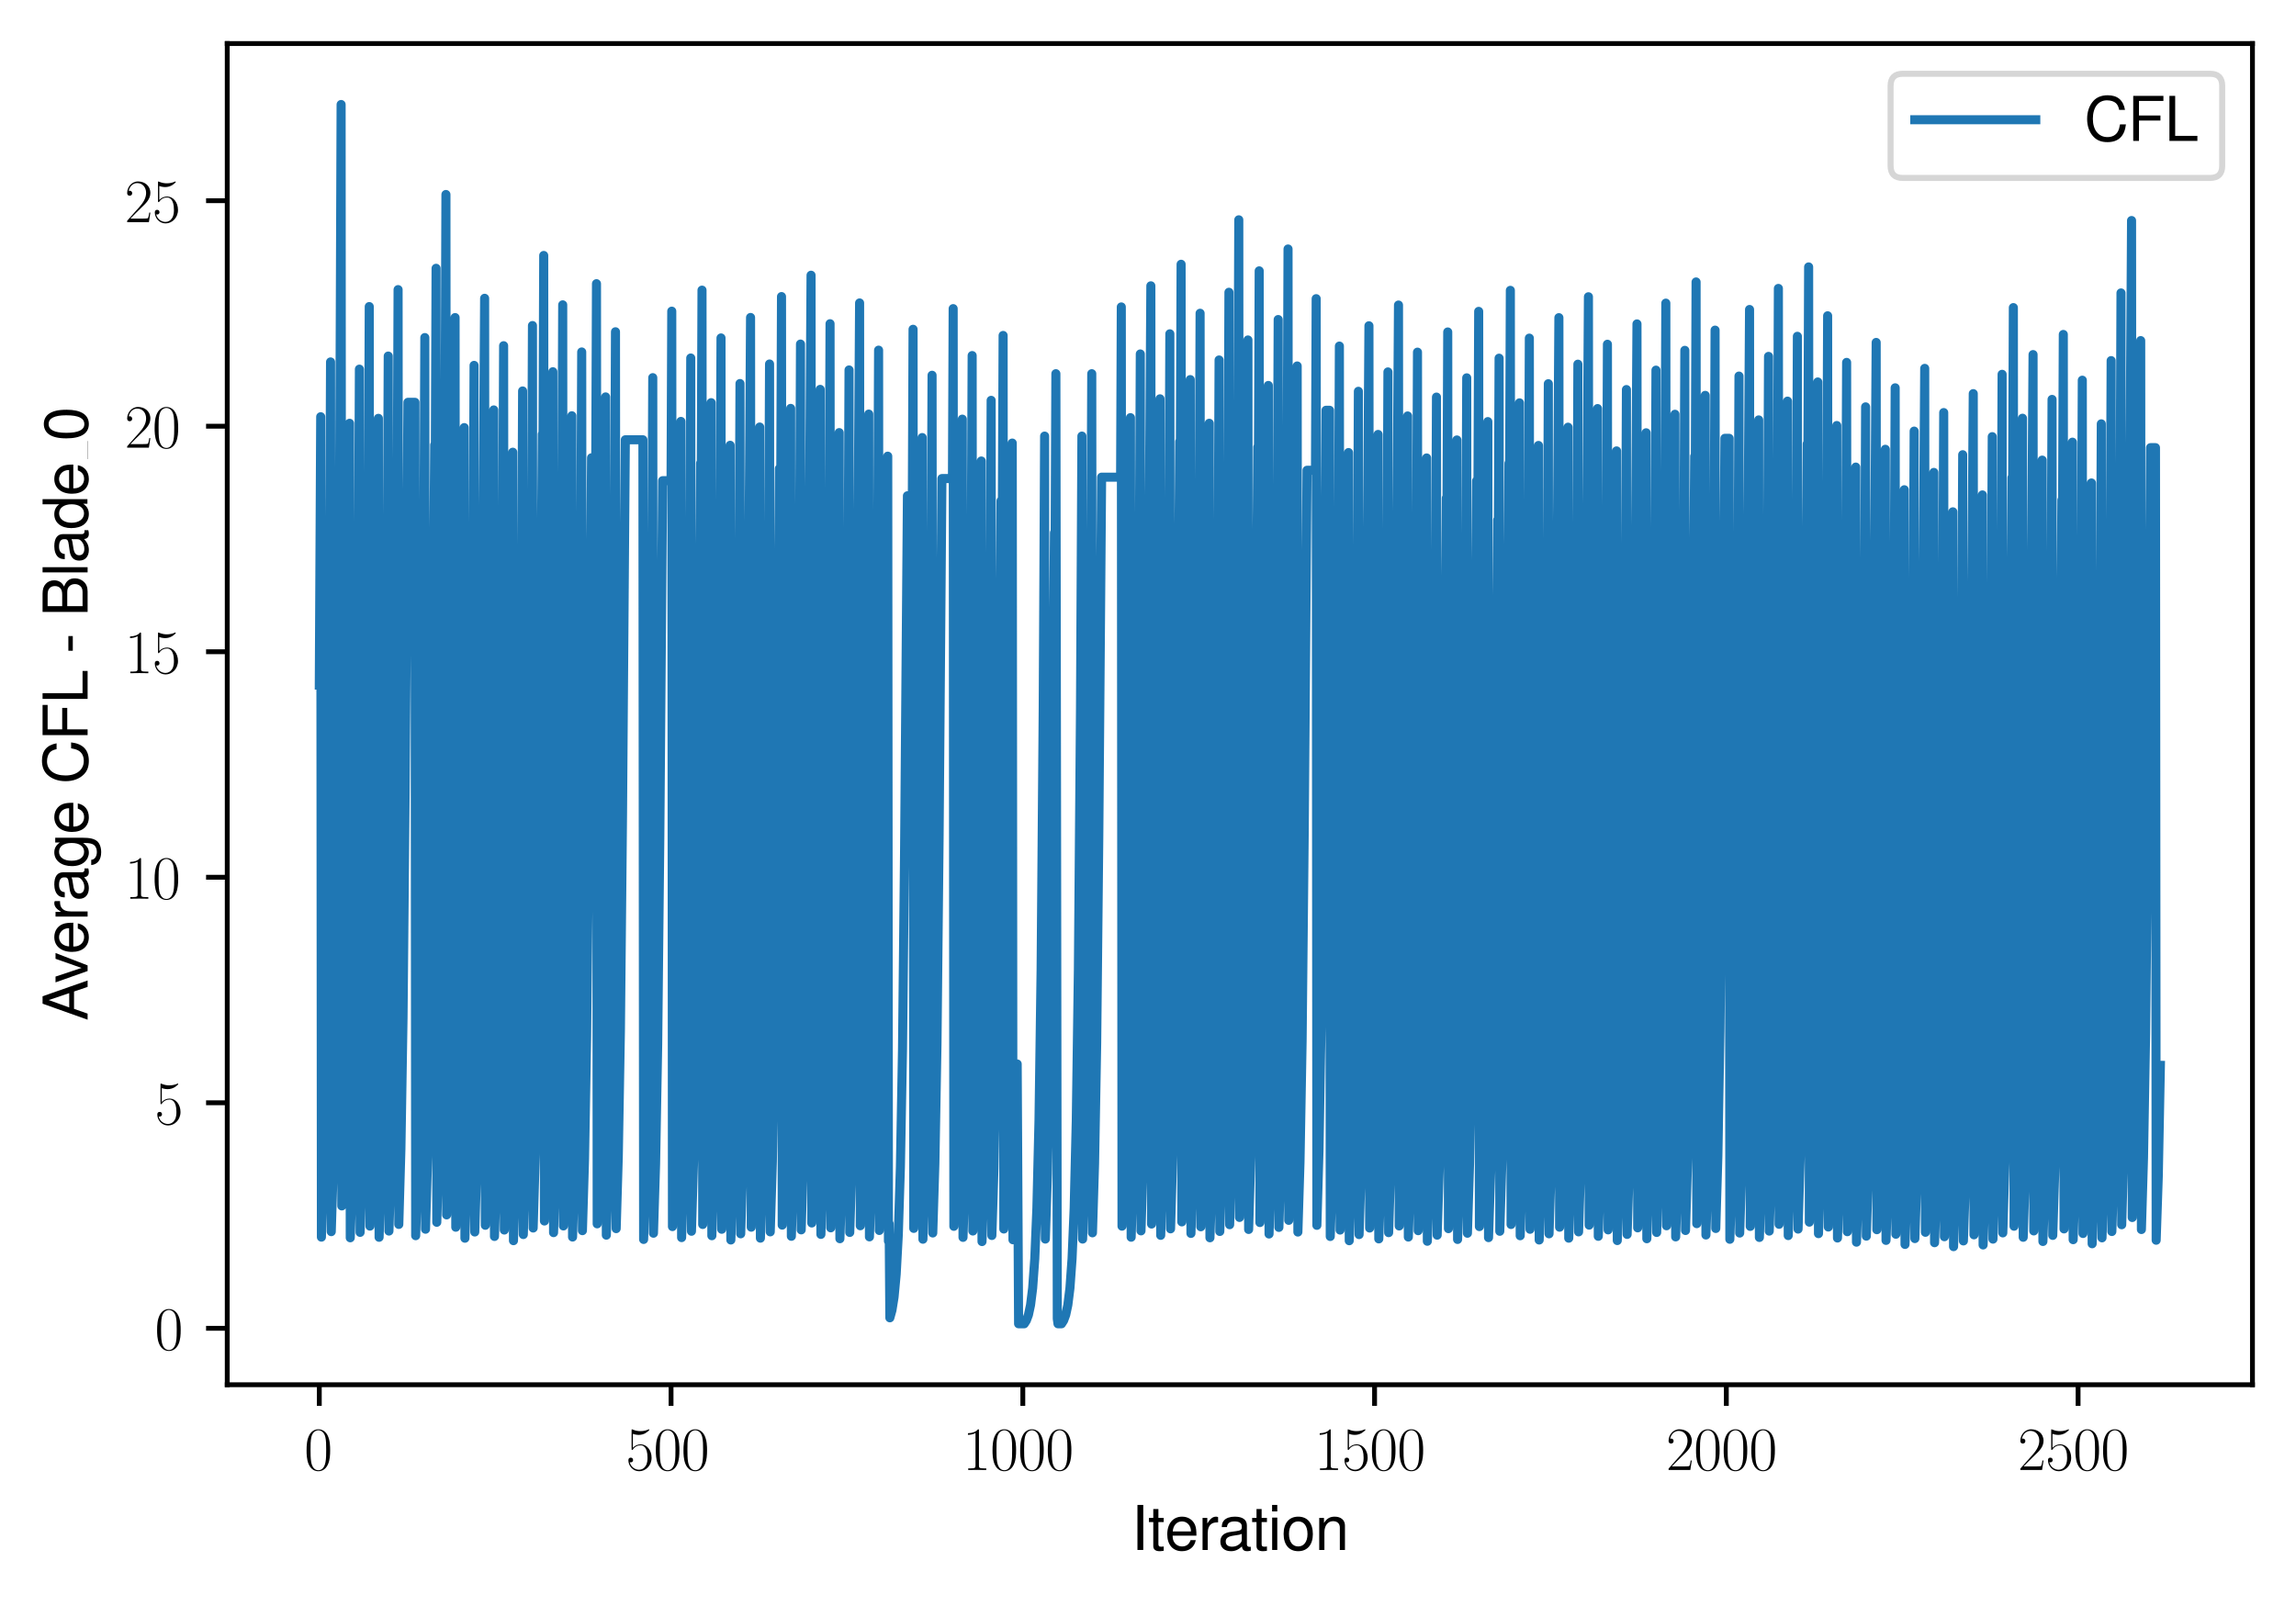 <?xml version="1.0" encoding="utf-8" standalone="no"?>
<!DOCTYPE svg PUBLIC "-//W3C//DTD SVG 1.1//EN"
  "http://www.w3.org/Graphics/SVG/1.1/DTD/svg11.dtd">
<svg xmlns:xlink="http://www.w3.org/1999/xlink" width="379.567pt" height="265.601pt" viewBox="0 0 379.567 265.601" xmlns="http://www.w3.org/2000/svg" version="1.1">
 <defs>
  <style type="text/css">*{stroke-linejoin: round; stroke-linecap: butt}</style>
 </defs>
 <g id="figure_1">
  <g id="patch_1">
   <path d="M 0 265.601 
L 379.567 265.601 
L 379.567 0 
L 0 0 
z
" style="fill: #ffffff"/>
  </g>
  <g id="axes_1">
   <g id="patch_2">
    <path d="M 37.567 228.96 
L 372.367 228.96 
L 372.367 7.2 
L 37.567 7.2 
z
" style="fill: #ffffff"/>
   </g>
   <g id="matplotlib.axis_1">
    <g id="xtick_1">
     <g id="line2d_1">
      <defs>
       <path id="m263eea7050" d="M 0 0 
L 0 3.5 
" style="stroke: #000000; stroke-width: 0.8"/>
      </defs>
      <g>
       <use xlink:href="#m263eea7050" x="52.786" y="228.96" style="stroke: #000000; stroke-width: 0.8"/>
      </g>
     </g>
     <g id="text_1">
      <!-- $\mathdefault{0}$ -->
      <g transform="translate(50.295 243.058) scale(0.1 -0.1)">
       <defs>
        <path id="CMR17-30" d="M 2688 2038 
C 2688 2430 2682 3099 2413 3613 
C 2176 4063 1798 4224 1466 4224 
C 1158 4224 768 4082 525 3620 
C 269 3137 243 2539 243 2038 
C 243 1671 250 1112 448 623 
C 723 -39 1216 -128 1466 -128 
C 1760 -128 2208 -7 2470 604 
C 2662 1048 2688 1568 2688 2038 
z
M 1466 -26 
C 1056 -26 813 328 723 816 
C 653 1196 653 1749 653 2109 
C 653 2604 653 3015 736 3407 
C 858 3954 1216 4121 1466 4121 
C 1728 4121 2067 3947 2189 3420 
C 2272 3054 2278 2623 2278 2109 
C 2278 1691 2278 1176 2202 797 
C 2067 96 1690 -26 1466 -26 
z
" transform="scale(0.016)"/>
       </defs>
       <use xlink:href="#CMR17-30" transform="scale(0.996)"/>
      </g>
     </g>
    </g>
    <g id="xtick_2">
     <g id="line2d_2">
      <g>
       <use xlink:href="#m263eea7050" x="110.937" y="228.96" style="stroke: #000000; stroke-width: 0.8"/>
      </g>
     </g>
     <g id="text_2">
      <!-- $\mathdefault{500}$ -->
      <g transform="translate(103.465 243.058) scale(0.1 -0.1)">
       <defs>
        <path id="CMR17-35" d="M 730 3750 
C 794 3724 1056 3641 1325 3641 
C 1920 3641 2246 3961 2432 4140 
C 2432 4191 2432 4224 2394 4224 
C 2387 4224 2374 4224 2323 4198 
C 2099 4102 1837 4032 1517 4032 
C 1325 4032 1037 4055 723 4191 
C 653 4224 640 4224 634 4224 
C 602 4224 595 4217 595 4090 
L 595 2231 
C 595 2113 595 2080 659 2080 
C 691 2080 704 2093 736 2139 
C 941 2435 1222 2560 1542 2560 
C 1766 2560 2246 2415 2246 1293 
C 2246 1087 2246 716 2054 422 
C 1894 159 1645 25 1370 25 
C 947 25 518 319 403 812 
C 429 806 480 793 506 793 
C 589 793 749 838 749 1036 
C 749 1209 627 1280 506 1280 
C 358 1280 262 1190 262 1011 
C 262 454 704 -128 1382 -128 
C 2042 -128 2669 441 2669 1267 
C 2669 2054 2170 2662 1549 2662 
C 1222 2662 947 2540 730 2304 
L 730 3750 
z
" transform="scale(0.016)"/>
       </defs>
       <use xlink:href="#CMR17-35" transform="scale(0.996)"/>
       <use xlink:href="#CMR17-30" transform="translate(45.69 0) scale(0.996)"/>
       <use xlink:href="#CMR17-30" transform="translate(91.381 0) scale(0.996)"/>
      </g>
     </g>
    </g>
    <g id="xtick_3">
     <g id="line2d_3">
      <g>
       <use xlink:href="#m263eea7050" x="169.088" y="228.96" style="stroke: #000000; stroke-width: 0.8"/>
      </g>
     </g>
     <g id="text_3">
      <!-- $\mathdefault{1000}$ -->
      <g transform="translate(159.125 243.058) scale(0.1 -0.1)">
       <defs>
        <path id="CMR17-31" d="M 1702 4083 
C 1702 4217 1696 4224 1606 4224 
C 1357 3927 979 3833 621 3820 
C 602 3820 570 3820 563 3808 
C 557 3795 557 3782 557 3648 
C 755 3648 1088 3686 1344 3839 
L 1344 467 
C 1344 243 1331 166 781 166 
L 589 166 
L 589 0 
C 896 6 1216 12 1523 12 
C 1830 12 2150 6 2458 0 
L 2458 166 
L 2266 166 
C 1715 166 1702 236 1702 467 
L 1702 4083 
z
" transform="scale(0.016)"/>
       </defs>
       <use xlink:href="#CMR17-31" transform="scale(0.996)"/>
       <use xlink:href="#CMR17-30" transform="translate(45.69 0) scale(0.996)"/>
       <use xlink:href="#CMR17-30" transform="translate(91.381 0) scale(0.996)"/>
       <use xlink:href="#CMR17-30" transform="translate(137.071 0) scale(0.996)"/>
      </g>
     </g>
    </g>
    <g id="xtick_4">
     <g id="line2d_4">
      <g>
       <use xlink:href="#m263eea7050" x="227.239" y="228.96" style="stroke: #000000; stroke-width: 0.8"/>
      </g>
     </g>
     <g id="text_4">
      <!-- $\mathdefault{1500}$ -->
      <g transform="translate(217.277 243.058) scale(0.1 -0.1)">
       <use xlink:href="#CMR17-31" transform="scale(0.996)"/>
       <use xlink:href="#CMR17-35" transform="translate(45.69 0) scale(0.996)"/>
       <use xlink:href="#CMR17-30" transform="translate(91.381 0) scale(0.996)"/>
       <use xlink:href="#CMR17-30" transform="translate(137.071 0) scale(0.996)"/>
      </g>
     </g>
    </g>
    <g id="xtick_5">
     <g id="line2d_5">
      <g>
       <use xlink:href="#m263eea7050" x="285.391" y="228.96" style="stroke: #000000; stroke-width: 0.8"/>
      </g>
     </g>
     <g id="text_5">
      <!-- $\mathdefault{2000}$ -->
      <g transform="translate(275.428 243.058) scale(0.1 -0.1)">
       <defs>
        <path id="CMR17-32" d="M 2669 990 
L 2554 990 
C 2490 537 2438 460 2413 422 
C 2381 371 1920 371 1830 371 
L 602 371 
C 832 620 1280 1073 1824 1596 
C 2214 1966 2669 2400 2669 3033 
C 2669 3788 2067 4224 1395 4224 
C 691 4224 262 3603 262 3027 
C 262 2777 448 2745 525 2745 
C 589 2745 781 2783 781 3007 
C 781 3206 614 3264 525 3264 
C 486 3264 448 3257 422 3244 
C 544 3788 915 4057 1306 4057 
C 1862 4057 2227 3616 2227 3033 
C 2227 2477 1901 1998 1536 1583 
L 262 147 
L 262 0 
L 2515 0 
L 2669 990 
z
" transform="scale(0.016)"/>
       </defs>
       <use xlink:href="#CMR17-32" transform="scale(0.996)"/>
       <use xlink:href="#CMR17-30" transform="translate(45.69 0) scale(0.996)"/>
       <use xlink:href="#CMR17-30" transform="translate(91.381 0) scale(0.996)"/>
       <use xlink:href="#CMR17-30" transform="translate(137.071 0) scale(0.996)"/>
      </g>
     </g>
    </g>
    <g id="xtick_6">
     <g id="line2d_6">
      <g>
       <use xlink:href="#m263eea7050" x="343.542" y="228.96" style="stroke: #000000; stroke-width: 0.8"/>
      </g>
     </g>
     <g id="text_6">
      <!-- $\mathdefault{2500}$ -->
      <g transform="translate(333.579 243.058) scale(0.1 -0.1)">
       <use xlink:href="#CMR17-32" transform="scale(0.996)"/>
       <use xlink:href="#CMR17-35" transform="translate(45.69 0) scale(0.996)"/>
       <use xlink:href="#CMR17-30" transform="translate(91.381 0) scale(0.996)"/>
       <use xlink:href="#CMR17-30" transform="translate(137.071 0) scale(0.996)"/>
      </g>
     </g>
    </g>
    <g id="text_7">
     <!-- Iteration -->
     <g transform="translate(187.02 256.279) scale(0.1 -0.1)">
      <defs>
       <path id="NimbusSanL-Regu-49" d="M 1242 4672 
L 640 4672 
L 640 0 
L 1242 0 
L 1242 4672 
z
" transform="scale(0.016)"/>
       <path id="NimbusSanL-Regu-74" d="M 1626 3328 
L 1075 3328 
L 1075 4249 
L 544 4249 
L 544 3328 
L 90 3328 
L 90 2892 
L 544 2892 
L 544 402 
C 544 64 774 -128 1190 -128 
C 1318 -128 1446 -116 1626 -84 
L 1626 364 
C 1555 345 1472 339 1370 339 
C 1139 339 1075 402 1075 634 
L 1075 2892 
L 1626 2892 
L 1626 3328 
z
" transform="scale(0.016)"/>
       <path id="NimbusSanL-Regu-65" d="M 3283 1484 
C 3283 1998 3245 2311 3149 2565 
C 2931 3123 2419 3456 1792 3456 
C 858 3456 256 2734 256 1619 
C 256 545 838 -128 1779 -128 
C 2547 -128 3078 307 3213 1018 
L 2675 1018 
C 2528 588 2227 364 1798 364 
C 1459 364 1171 514 992 787 
C 864 974 819 1161 813 1484 
L 3283 1484 
z
M 826 1920 
C 870 2552 1248 2963 1786 2963 
C 2310 2963 2714 2519 2714 1959 
C 2714 1946 2714 1933 2707 1920 
L 826 1920 
z
" transform="scale(0.016)"/>
       <path id="NimbusSanL-Regu-72" d="M 442 3328 
L 442 0 
L 979 0 
L 979 1727 
C 979 2203 1101 2514 1357 2698 
C 1523 2819 1683 2857 2054 2863 
L 2054 3404 
C 1965 3449 1920 3456 1850 3456 
C 1504 3456 1242 3251 934 2750 
L 934 3328 
L 442 3328 
z
" transform="scale(0.016)"/>
       <path id="NimbusSanL-Regu-61" d="M 3424 332 
C 3366 320 3341 320 3309 320 
C 3123 320 3021 415 3021 581 
L 3021 2542 
C 3021 3135 2586 3456 1760 3456 
C 1274 3456 870 3315 646 3065 
C 493 2893 429 2702 416 2370 
L 954 2370 
C 998 2778 1242 2963 1741 2963 
C 2221 2963 2490 2784 2490 2466 
L 2490 2326 
C 2490 2103 2355 2007 1933 1956 
C 1178 1861 1062 1835 858 1753 
C 467 1593 269 1294 269 861 
C 269 256 691 -128 1370 -128 
C 1792 -128 2131 19 2509 364 
C 2547 25 2714 -128 3059 -128 
C 3168 -128 3251 -116 3424 -71 
L 3424 332 
z
M 2490 1071 
C 2490 893 2438 785 2278 638 
C 2061 441 1798 339 1485 339 
C 1069 339 826 536 826 874 
C 826 1224 1062 1402 1632 1485 
C 2195 1562 2310 1587 2490 1670 
L 2490 1071 
z
" transform="scale(0.016)"/>
       <path id="NimbusSanL-Regu-69" d="M 960 3358 
L 429 3358 
L 429 0 
L 960 0 
L 960 3358 
z
M 960 4672 
L 422 4672 
L 422 3999 
L 960 3999 
L 960 4672 
z
" transform="scale(0.016)"/>
       <path id="NimbusSanL-Regu-6f" d="M 1741 3456 
C 800 3456 230 2784 230 1663 
C 230 543 794 -128 1747 -128 
C 2688 -128 3264 543 3264 1638 
C 3264 2791 2707 3456 1741 3456 
z
M 1747 2963 
C 2349 2963 2707 2472 2707 1644 
C 2707 861 2336 364 1747 364 
C 1152 364 787 855 787 1663 
C 787 2466 1152 2963 1747 2963 
z
" transform="scale(0.016)"/>
       <path id="NimbusSanL-Regu-6e" d="M 448 3328 
L 448 0 
L 986 0 
L 986 1835 
C 986 2539 1344 2988 1894 2988 
C 2317 2988 2586 2732 2586 2328 
L 2586 0 
L 3117 0 
L 3117 2539 
C 3117 3097 2701 3456 2054 3456 
C 1555 3456 1235 3263 941 2796 
L 941 3328 
L 448 3328 
z
" transform="scale(0.016)"/>
      </defs>
      <use xlink:href="#NimbusSanL-Regu-49" transform="scale(0.996)"/>
      <use xlink:href="#NimbusSanL-Regu-74" transform="translate(27.695 0) scale(0.996)"/>
      <use xlink:href="#NimbusSanL-Regu-65" transform="translate(55.39 0) scale(0.996)"/>
      <use xlink:href="#NimbusSanL-Regu-72" transform="translate(110.782 0) scale(0.996)"/>
      <use xlink:href="#NimbusSanL-Regu-61" transform="translate(142.961 0) scale(0.996)"/>
      <use xlink:href="#NimbusSanL-Regu-74" transform="translate(198.353 0) scale(0.996)"/>
      <use xlink:href="#NimbusSanL-Regu-69" transform="translate(226.048 0) scale(0.996)"/>
      <use xlink:href="#NimbusSanL-Regu-6f" transform="translate(248.165 0) scale(0.996)"/>
      <use xlink:href="#NimbusSanL-Regu-6e" transform="translate(303.556 0) scale(0.996)"/>
     </g>
    </g>
   </g>
   <g id="matplotlib.axis_2">
    <g id="ytick_1">
     <g id="line2d_7">
      <defs>
       <path id="ma24009f5ce" d="M 0 0 
L -3.5 0 
" style="stroke: #000000; stroke-width: 0.8"/>
      </defs>
      <g>
       <use xlink:href="#ma24009f5ce" x="37.567" y="219.626" style="stroke: #000000; stroke-width: 0.8"/>
      </g>
     </g>
     <g id="text_8">
      <!-- $\mathdefault{0}$ -->
      <g transform="translate(25.586 223.175) scale(0.1 -0.1)">
       <use xlink:href="#CMR17-30" transform="scale(0.996)"/>
      </g>
     </g>
    </g>
    <g id="ytick_2">
     <g id="line2d_8">
      <g>
       <use xlink:href="#ma24009f5ce" x="37.567" y="182.338" style="stroke: #000000; stroke-width: 0.8"/>
      </g>
     </g>
     <g id="text_9">
      <!-- $\mathdefault{5}$ -->
      <g transform="translate(25.586 185.887) scale(0.1 -0.1)">
       <use xlink:href="#CMR17-35" transform="scale(0.996)"/>
      </g>
     </g>
    </g>
    <g id="ytick_3">
     <g id="line2d_9">
      <g>
       <use xlink:href="#ma24009f5ce" x="37.567" y="145.05" style="stroke: #000000; stroke-width: 0.8"/>
      </g>
     </g>
     <g id="text_10">
      <!-- $\mathdefault{10}$ -->
      <g transform="translate(20.605 148.599) scale(0.1 -0.1)">
       <use xlink:href="#CMR17-31" transform="scale(0.996)"/>
       <use xlink:href="#CMR17-30" transform="translate(45.69 0) scale(0.996)"/>
      </g>
     </g>
    </g>
    <g id="ytick_4">
     <g id="line2d_10">
      <g>
       <use xlink:href="#ma24009f5ce" x="37.567" y="107.762" style="stroke: #000000; stroke-width: 0.8"/>
      </g>
     </g>
     <g id="text_11">
      <!-- $\mathdefault{15}$ -->
      <g transform="translate(20.605 111.311) scale(0.1 -0.1)">
       <use xlink:href="#CMR17-31" transform="scale(0.996)"/>
       <use xlink:href="#CMR17-35" transform="translate(45.69 0) scale(0.996)"/>
      </g>
     </g>
    </g>
    <g id="ytick_5">
     <g id="line2d_11">
      <g>
       <use xlink:href="#ma24009f5ce" x="37.567" y="70.474" style="stroke: #000000; stroke-width: 0.8"/>
      </g>
     </g>
     <g id="text_12">
      <!-- $\mathdefault{20}$ -->
      <g transform="translate(20.605 74.023) scale(0.1 -0.1)">
       <use xlink:href="#CMR17-32" transform="scale(0.996)"/>
       <use xlink:href="#CMR17-30" transform="translate(45.69 0) scale(0.996)"/>
      </g>
     </g>
    </g>
    <g id="ytick_6">
     <g id="line2d_12">
      <g>
       <use xlink:href="#ma24009f5ce" x="37.567" y="33.186" style="stroke: #000000; stroke-width: 0.8"/>
      </g>
     </g>
     <g id="text_13">
      <!-- $\mathdefault{25}$ -->
      <g transform="translate(20.605 36.735) scale(0.1 -0.1)">
       <use xlink:href="#CMR17-32" transform="scale(0.996)"/>
       <use xlink:href="#CMR17-35" transform="translate(45.69 0) scale(0.996)"/>
      </g>
     </g>
    </g>
    <g id="text_14">
     <!-- Average CFL - Blade_0 -->
     <g transform="translate(14.483 168.779) rotate(-90) scale(0.1 -0.1)">
      <defs>
       <path id="NimbusSanL-Regu-41" d="M 3034 1408 
L 3514 0 
L 4179 0 
L 2541 4672 
L 1773 4672 
L 109 0 
L 742 0 
L 1235 1408 
L 3034 1408 
z
M 2867 1907 
L 1382 1907 
L 2150 4032 
L 2867 1907 
z
" transform="scale(0.016)"/>
       <path id="NimbusSanL-Regu-76" d="M 1824 0 
L 3110 3328 
L 2509 3328 
L 1562 629 
L 666 3328 
L 64 3328 
L 1242 0 
L 1824 0 
z
" transform="scale(0.016)"/>
       <path id="NimbusSanL-Regu-67" d="M 2637 3359 
L 2637 2873 
C 2368 3270 2042 3456 1613 3456 
C 762 3456 186 2714 186 1632 
C 186 1084 333 638 608 320 
C 858 38 1216 -128 1568 -128 
C 1990 -128 2285 51 2586 473 
L 2586 300 
C 2586 -155 2528 -441 2394 -634 
C 2253 -841 1978 -960 1651 -960 
C 1408 -960 1190 -894 1043 -774 
C 922 -674 870 -581 838 -375 
L 294 -375 
C 352 -1031 845 -1408 1632 -1408 
C 2131 -1408 2560 -1248 2778 -980 
C 3034 -661 3130 -222 3130 568 
L 3130 3359 
L 2637 3359 
z
M 1670 2963 
C 2246 2963 2586 2479 2586 1644 
C 2586 848 2240 364 1677 364 
C 1094 364 742 855 742 1663 
C 742 2466 1101 2963 1670 2963 
z
" transform="scale(0.016)"/>
       <path id="NimbusSanL-Regu-43" d="M 4237 3219 
C 4051 4236 3462 4736 2438 4736 
C 1811 4736 1306 4537 960 4154 
C 538 3696 307 3035 307 2284 
C 307 1522 544 867 986 415 
C 1344 44 1805 -128 2413 -128 
C 3552 -128 4192 485 4333 1712 
L 3718 1712 
C 3667 1394 3603 1178 3507 994 
C 3315 612 2918 396 2419 396 
C 1491 396 902 1134 902 2291 
C 902 3480 1466 4211 2368 4211 
C 2746 4211 3098 4096 3290 3918 
C 3462 3759 3558 3562 3629 3219 
L 4237 3219 
z
" transform="scale(0.016)"/>
       <path id="NimbusSanL-Regu-46" d="M 1171 2112 
L 3398 2112 
L 3398 2636 
L 1171 2636 
L 1171 4147 
L 3706 4147 
L 3706 4672 
L 576 4672 
L 576 0 
L 1171 0 
L 1171 2112 
z
" transform="scale(0.016)"/>
       <path id="NimbusSanL-Regu-4c" d="M 1107 4672 
L 512 4672 
L 512 0 
L 3411 0 
L 3411 524 
L 1107 524 
L 1107 4672 
z
" transform="scale(0.016)"/>
       <path id="NimbusSanL-Regu-2d" d="M 1818 1996 
L 294 1996 
L 294 1536 
L 1818 1536 
L 1818 1996 
z
" transform="scale(0.016)"/>
       <path id="NimbusSanL-Regu-42" d="M 506 0 
L 2611 0 
C 3053 0 3379 121 3629 390 
C 3859 632 3987 961 3987 1321 
C 3987 1878 3731 2214 3136 2444 
C 3558 2643 3782 2994 3782 3476 
C 3782 3821 3654 4127 3411 4345 
C 3168 4569 2848 4672 2400 4672 
L 506 4672 
L 506 0 
z
M 1101 2636 
L 1101 4147 
L 2253 4147 
C 2586 4147 2771 4101 2931 3977 
C 3098 3847 3187 3652 3187 3391 
C 3187 3138 3098 2936 2931 2806 
C 2771 2682 2586 2636 2253 2636 
L 1101 2636 
z
M 1101 524 
L 1101 2112 
L 2554 2112 
C 2842 2112 3034 2042 3174 1890 
C 3315 1745 3392 1542 3392 1315 
C 3392 1093 3315 891 3174 746 
C 3034 594 2842 524 2554 524 
L 1101 524 
z
" transform="scale(0.016)"/>
       <path id="NimbusSanL-Regu-6c" d="M 973 4672 
L 435 4672 
L 435 0 
L 973 0 
L 973 4672 
z
" transform="scale(0.016)"/>
       <path id="NimbusSanL-Regu-64" d="M 3168 4672 
L 2637 4672 
L 2637 2937 
C 2413 3276 2054 3456 1606 3456 
C 736 3456 166 2759 166 1695 
C 166 568 723 -128 1626 -128 
C 2086 -128 2406 44 2694 460 
L 2694 19 
L 3168 19 
L 3168 4672 
z
M 1696 2956 
C 2272 2956 2637 2447 2637 1651 
C 2637 880 2266 371 1702 371 
C 1114 371 723 887 723 1663 
C 723 2440 1114 2956 1696 2956 
z
" transform="scale(0.016)"/>
       <path id="NimbusSanL-Regu-30" d="M 1760 4544 
C 1338 4544 954 4358 717 4044 
C 422 3649 275 3043 275 2207 
C 275 683 787 -128 1760 -128 
C 2720 -128 3245 683 3245 2169 
C 3245 3049 3104 3636 2803 4044 
C 2566 4364 2189 4544 1760 4544 
z
M 1760 4044 
C 2368 4044 2669 3432 2669 2220 
C 2669 938 2374 339 1747 339 
C 1152 339 851 964 851 2201 
C 851 3438 1152 4044 1760 4044 
z
" transform="scale(0.016)"/>
      </defs>
      <use xlink:href="#NimbusSanL-Regu-41" transform="scale(0.996)"/>
      <use xlink:href="#NimbusSanL-Regu-76" transform="translate(62.466 0) scale(0.996)"/>
      <use xlink:href="#NimbusSanL-Regu-65" transform="translate(109.788 0) scale(0.996)"/>
      <use xlink:href="#NimbusSanL-Regu-72" transform="translate(165.18 0) scale(0.996)"/>
      <use xlink:href="#NimbusSanL-Regu-61" transform="translate(197.359 0) scale(0.996)"/>
      <use xlink:href="#NimbusSanL-Regu-67" transform="translate(252.751 0) scale(0.996)"/>
      <use xlink:href="#NimbusSanL-Regu-65" transform="translate(308.143 0) scale(0.996)"/>
      <use xlink:href="#NimbusSanL-Regu-43" transform="translate(391.229 0) scale(0.996)"/>
      <use xlink:href="#NimbusSanL-Regu-46" transform="translate(463.159 0) scale(0.996)"/>
      <use xlink:href="#NimbusSanL-Regu-4c" transform="translate(524.031 0) scale(0.996)"/>
      <use xlink:href="#NimbusSanL-Regu-2d" transform="translate(607.118 0) scale(0.996)"/>
      <use xlink:href="#NimbusSanL-Regu-42" transform="translate(667.988 0) scale(0.996)"/>
      <use xlink:href="#NimbusSanL-Regu-6c" transform="translate(734.438 0) scale(0.996)"/>
      <use xlink:href="#NimbusSanL-Regu-61" transform="translate(756.555 0) scale(0.996)"/>
      <use xlink:href="#NimbusSanL-Regu-64" transform="translate(811.947 0) scale(0.996)"/>
      <use xlink:href="#NimbusSanL-Regu-65" transform="translate(867.339 0) scale(0.996)"/>
      <use xlink:href="#NimbusSanL-Regu-30" transform="translate(958.596 0) scale(0.996)"/>
      <path d="M 928.708 0 
L 958.596 0 
L 958.596 0.399 
L 928.708 0.399 
L 928.708 0 
z
"/>
     </g>
    </g>
   </g>
   <g id="line2d_13">
    <path d="M 52.786 113.278 
L 53.018 68.904 
L 53.134 204.554 
L 53.483 193.581 
L 53.832 174.621 
L 54.181 141.857 
L 54.53 85.95 
L 54.646 59.844 
L 54.763 203.648 
L 55.112 192.015 
L 55.46 171.915 
L 55.809 137.208 
L 56.158 78.003 
L 56.391 17.28 
L 56.507 199.391 
L 56.856 184.66 
L 57.205 159.209 
L 57.554 115.392 
L 57.787 69.987 
L 57.903 204.662 
L 58.252 193.768 
L 58.601 174.944 
L 58.95 142.423 
L 59.298 86.961 
L 59.415 61.037 
L 59.531 203.767 
L 59.88 192.222 
L 60.229 172.272 
L 60.578 137.838 
L 60.927 78.677 
L 61.043 50.689 
L 61.159 202.732 
L 61.508 190.433 
L 61.857 169.181 
L 62.206 132.466 
L 62.555 69.168 
L 62.671 204.58 
L 63.02 193.627 
L 63.369 174.699 
L 63.718 141.995 
L 64.067 85.568 
L 64.183 58.872 
L 64.299 203.55 
L 64.648 191.847 
L 64.997 171.625 
L 65.346 136.704 
L 65.695 76.45 
L 65.811 47.885 
L 65.928 202.452 
L 66.277 189.949 
L 66.626 168.344 
L 66.974 131.012 
L 67.44 66.522 
L 68.603 66.522 
L 68.719 204.315 
L 69.068 193.169 
L 69.417 173.909 
L 69.766 140.628 
L 70.115 83.117 
L 70.231 55.815 
L 70.347 203.245 
L 70.696 191.319 
L 71.045 170.712 
L 71.394 135.103 
L 71.859 73.571 
L 71.975 73.571 
L 72.092 44.361 
L 72.208 202.099 
L 72.557 189.34 
L 72.906 167.292 
L 73.255 129.195 
L 73.604 63.389 
L 73.72 32.159 
L 73.836 200.879 
L 74.185 187.231 
L 74.534 163.648 
L 74.883 122.897 
L 75.232 52.508 
L 75.348 202.914 
L 75.697 190.748 
L 76.046 169.725 
L 76.395 133.397 
L 76.744 70.7 
L 76.86 204.733 
L 77.209 193.891 
L 77.558 175.157 
L 77.907 142.783 
L 78.256 86.905 
L 78.372 60.413 
L 78.488 203.704 
L 78.837 192.114 
L 79.186 172.085 
L 79.535 137.475 
L 80.117 49.321 
L 80.233 202.595 
L 80.582 190.197 
L 80.931 168.773 
L 81.28 131.752 
L 81.629 67.78 
L 81.745 204.441 
L 82.094 193.387 
L 82.443 174.285 
L 82.792 141.277 
L 83.14 84.238 
L 83.257 57.161 
L 83.373 203.379 
L 83.722 191.552 
L 84.071 171.114 
L 84.42 135.798 
L 84.769 74.771 
L 84.885 205.14 
L 85.234 194.595 
L 85.583 176.372 
L 85.932 144.884 
L 86.281 90.471 
L 86.397 64.643 
L 86.513 204.127 
L 86.862 192.845 
L 87.211 173.348 
L 87.56 139.658 
L 87.909 81.444 
L 88.025 53.826 
L 88.141 203.046 
L 88.49 190.976 
L 88.839 170.118 
L 89.188 134.077 
L 89.653 71.8 
L 89.77 71.8 
L 89.886 42.238 
L 90.002 201.887 
L 90.351 188.973 
L 90.7 166.658 
L 91.049 128.097 
L 91.398 61.465 
L 91.514 203.81 
L 91.863 192.296 
L 92.212 172.399 
L 92.561 138.018 
L 92.91 78.608 
L 93.026 50.404 
L 93.142 202.704 
L 93.491 190.384 
L 93.84 169.096 
L 94.189 132.311 
L 94.538 68.746 
L 94.654 204.538 
L 95.003 193.554 
L 95.352 174.573 
L 95.701 141.775 
L 96.05 85.1 
L 96.166 58.195 
L 96.283 203.483 
L 96.632 191.73 
L 96.98 171.423 
L 97.329 136.331 
L 97.795 75.692 
L 98.492 75.692 
L 98.609 46.906 
L 98.725 202.354 
L 99.074 189.78 
L 99.423 168.052 
L 99.772 130.506 
L 100.121 65.627 
L 100.237 204.226 
L 100.586 193.015 
L 100.935 173.642 
L 101.284 140.166 
L 101.633 82.319 
L 101.749 54.857 
L 101.865 203.149 
L 102.214 191.154 
L 102.563 170.426 
L 102.912 134.609 
L 103.377 72.716 
L 106.285 72.716 
L 106.401 204.935 
L 106.75 194.24 
L 107.099 175.759 
L 107.448 143.824 
L 107.797 88.64 
L 107.913 62.443 
L 108.029 203.907 
L 108.378 192.465 
L 108.727 172.691 
L 109.076 138.523 
L 109.541 79.48 
L 110.937 79.48 
L 111.053 51.451 
L 111.169 202.808 
L 111.518 190.565 
L 111.867 169.409 
L 112.216 132.851 
L 112.565 69.679 
L 112.681 204.631 
L 113.03 193.715 
L 113.379 174.852 
L 113.728 142.257 
L 114.077 85.932 
L 114.193 59.193 
L 114.31 203.582 
L 114.658 191.903 
L 115.007 171.721 
L 115.356 136.846 
L 115.821 76.582 
L 115.938 76.582 
L 116.054 47.974 
L 116.17 202.461 
L 116.519 189.964 
L 116.868 168.371 
L 117.217 131.057 
L 117.566 66.579 
L 117.682 204.321 
L 118.031 193.179 
L 118.38 173.926 
L 118.729 140.657 
L 119.078 83.168 
L 119.194 55.876 
L 119.311 203.251 
L 119.659 191.33 
L 120.008 170.73 
L 120.357 135.135 
L 120.706 73.625 
L 120.822 205.026 
L 121.171 194.397 
L 121.52 176.03 
L 121.869 144.293 
L 122.218 89.45 
L 122.334 63.415 
L 122.451 204.005 
L 122.8 192.633 
L 123.149 172.981 
L 123.497 139.024 
L 124.079 52.491 
L 124.195 202.912 
L 124.544 190.745 
L 124.893 169.72 
L 125.242 133.388 
L 125.591 70.607 
L 125.707 204.724 
L 126.056 193.875 
L 126.405 175.129 
L 126.754 142.735 
L 127.103 86.759 
L 127.219 60.185 
L 127.335 203.682 
L 127.684 192.074 
L 128.033 172.017 
L 128.382 137.358 
L 128.847 77.467 
L 129.08 77.467 
L 129.196 49.035 
L 129.313 202.567 
L 129.661 190.148 
L 130.01 168.688 
L 130.359 131.605 
L 130.708 67.526 
L 130.825 204.416 
L 131.173 193.343 
L 131.522 174.209 
L 131.871 141.145 
L 132.22 84.012 
L 132.336 56.889 
L 132.453 203.352 
L 132.802 191.505 
L 133.151 171.033 
L 133.499 135.657 
L 134.081 45.508 
L 134.197 202.214 
L 134.546 189.538 
L 134.895 167.635 
L 135.244 129.785 
L 135.593 64.381 
L 135.709 204.101 
L 136.058 192.799 
L 136.407 173.27 
L 136.756 139.523 
L 137.105 81.208 
L 137.221 53.524 
L 137.337 203.016 
L 137.686 190.923 
L 138.035 170.028 
L 138.384 133.921 
L 138.733 71.528 
L 138.849 204.816 
L 139.198 194.034 
L 139.547 175.404 
L 139.896 143.211 
L 140.245 87.58 
L 140.361 61.171 
L 140.478 203.78 
L 140.827 192.245 
L 141.175 172.312 
L 141.524 137.867 
L 142.106 50.09 
L 142.222 202.672 
L 142.571 190.33 
L 142.92 169.003 
L 143.269 132.149 
L 143.618 68.466 
L 143.734 204.51 
L 144.083 193.505 
L 144.432 174.49 
L 144.781 141.631 
L 145.13 84.85 
L 145.246 57.895 
L 145.362 203.453 
L 145.711 191.679 
L 146.06 171.333 
L 146.409 136.176 
L 146.758 75.425 
L 146.874 205.206 
L 146.991 202.322 
L 147.107 217.894 
L 147.456 216.634 
L 147.805 214.455 
L 148.154 210.691 
L 148.502 204.187 
L 148.851 192.948 
L 149.2 173.527 
L 149.549 139.966 
L 150.014 81.974 
L 150.829 81.974 
L 150.945 54.444 
L 151.061 203.108 
L 151.41 191.082 
L 151.759 170.303 
L 152.108 134.396 
L 152.457 72.348 
L 152.573 204.898 
L 152.922 194.176 
L 153.271 175.649 
L 153.62 143.634 
L 153.969 88.311 
L 154.085 62.048 
L 154.201 203.868 
L 154.55 192.396 
L 154.899 172.573 
L 155.248 138.319 
L 155.713 79.128 
L 157.458 79.128 
L 157.574 51.029 
L 157.69 202.766 
L 158.039 190.492 
L 158.388 169.283 
L 158.737 132.633 
L 159.086 69.303 
L 159.202 204.593 
L 159.551 193.65 
L 159.9 174.74 
L 160.249 142.063 
L 160.598 85.596 
L 160.714 58.791 
L 160.831 203.542 
L 161.179 191.833 
L 161.528 171.601 
L 161.877 136.638 
L 162.226 76.224 
L 162.342 205.286 
L 162.691 194.846 
L 163.04 176.806 
L 163.389 145.633 
L 163.738 91.767 
L 163.854 66.195 
L 163.971 204.283 
L 164.32 193.113 
L 164.669 173.812 
L 165.017 140.459 
L 165.483 82.825 
L 165.715 82.825 
L 165.832 55.465 
L 165.948 203.21 
L 166.297 191.259 
L 166.646 170.608 
L 166.995 134.923 
L 167.343 73.259 
L 167.46 204.989 
L 167.809 194.334 
L 168.158 175.921 
L 168.39 218.88 
L 169.321 218.88 
L 169.67 218.337 
L 170.018 217.399 
L 170.367 215.778 
L 170.716 212.977 
L 171.065 208.136 
L 171.414 199.771 
L 171.763 185.317 
L 172.112 160.34 
L 172.461 117.181 
L 172.693 72.105 
L 172.81 204.874 
L 173.159 194.134 
L 173.508 175.576 
L 173.856 143.508 
L 174.322 88.094 
L 174.438 88.094 
L 174.554 61.788 
L 174.787 218.047 
L 174.903 218.88 
L 175.485 218.88 
L 175.834 218.337 
L 176.182 217.399 
L 176.531 215.778 
L 176.88 212.977 
L 177.229 208.136 
L 177.578 199.771 
L 177.927 185.317 
L 178.276 160.34 
L 178.625 117.181 
L 178.857 72.105 
L 178.974 204.874 
L 179.323 194.134 
L 179.672 175.576 
L 180.02 143.508 
L 180.369 88.094 
L 180.486 61.788 
L 180.602 203.842 
L 180.951 192.351 
L 181.3 172.496 
L 181.649 138.185 
L 182.114 78.896 
L 185.254 78.896 
L 185.37 50.75 
L 185.487 202.738 
L 185.836 190.444 
L 186.184 169.2 
L 186.533 132.49 
L 186.882 69.055 
L 186.999 204.569 
L 187.348 193.607 
L 187.696 174.665 
L 188.045 141.934 
L 188.394 85.375 
L 188.511 58.525 
L 188.627 203.516 
L 188.976 191.788 
L 189.325 171.521 
L 189.674 136.501 
L 190.255 47.259 
L 190.371 202.389 
L 190.72 189.841 
L 191.069 168.157 
L 191.418 130.688 
L 191.767 65.942 
L 191.883 204.257 
L 192.232 193.069 
L 192.581 173.736 
L 192.93 140.328 
L 193.279 82.599 
L 193.395 55.194 
L 193.512 203.183 
L 193.86 191.212 
L 194.209 170.527 
L 194.558 134.783 
L 195.023 73.017 
L 195.14 73.017 
L 195.256 43.695 
L 195.372 202.033 
L 195.721 189.225 
L 196.07 167.093 
L 196.419 128.849 
L 196.768 62.764 
L 196.884 203.94 
L 197.233 192.52 
L 197.582 172.787 
L 197.931 138.689 
L 198.28 79.766 
L 198.396 51.795 
L 198.513 202.843 
L 198.861 190.625 
L 199.21 169.512 
L 199.559 133.029 
L 199.908 69.986 
L 200.024 204.662 
L 200.373 193.768 
L 200.722 174.944 
L 201.071 142.415 
L 201.42 86.205 
L 201.536 59.521 
L 201.653 203.615 
L 202.002 191.96 
L 202.351 171.819 
L 202.699 137.015 
L 203.048 76.875 
L 203.165 48.325 
L 203.281 202.496 
L 203.63 190.025 
L 203.979 168.476 
L 204.328 131.238 
L 204.677 66.892 
L 204.793 36.345 
L 204.909 201.298 
L 205.258 187.955 
L 205.607 164.899 
L 205.956 125.057 
L 206.305 56.211 
L 206.421 203.284 
L 206.77 191.388 
L 207.119 170.83 
L 207.468 135.307 
L 207.933 73.924 
L 208.049 73.924 
L 208.166 44.783 
L 208.282 202.142 
L 208.631 189.413 
L 208.98 167.418 
L 209.329 129.411 
L 209.678 63.734 
L 209.794 204.037 
L 210.143 192.688 
L 210.492 173.077 
L 210.841 139.189 
L 211.19 80.631 
L 211.306 52.833 
L 211.422 202.946 
L 211.771 190.804 
L 212.12 169.822 
L 212.469 133.564 
L 212.818 70.911 
L 212.934 41.168 
L 213.05 201.78 
L 213.399 188.788 
L 213.748 166.339 
L 214.097 127.546 
L 214.446 60.511 
L 214.562 203.714 
L 214.911 192.131 
L 215.26 172.114 
L 215.609 137.526 
L 216.074 77.758 
L 217.47 77.758 
L 217.586 49.384 
L 217.702 202.602 
L 218.051 190.208 
L 218.4 168.792 
L 218.749 131.785 
L 219.214 67.837 
L 219.796 67.837 
L 219.912 204.447 
L 220.261 193.397 
L 220.61 174.302 
L 220.959 141.306 
L 221.308 84.289 
L 221.424 57.222 
L 221.54 203.385 
L 221.889 191.562 
L 222.238 171.132 
L 222.587 135.829 
L 222.936 74.825 
L 223.052 205.146 
L 223.401 194.604 
L 223.75 176.388 
L 224.099 144.912 
L 224.448 90.52 
L 224.564 64.698 
L 224.681 204.133 
L 225.03 192.854 
L 225.378 173.365 
L 225.727 139.687 
L 226.309 53.864 
L 226.425 203.05 
L 226.774 190.982 
L 227.123 170.13 
L 227.472 134.096 
L 227.821 71.831 
L 227.937 204.846 
L 228.286 194.087 
L 228.635 175.494 
L 228.984 143.367 
L 229.333 87.85 
L 229.449 61.495 
L 229.565 203.813 
L 229.914 192.301 
L 230.263 172.408 
L 230.612 138.034 
L 231.194 50.437 
L 231.31 202.707 
L 231.659 190.39 
L 232.008 169.106 
L 232.357 132.328 
L 232.705 68.775 
L 232.822 204.541 
L 233.171 193.559 
L 233.52 174.582 
L 233.869 141.79 
L 234.217 85.126 
L 234.334 58.226 
L 234.45 203.486 
L 234.799 191.736 
L 235.148 171.432 
L 235.497 136.347 
L 235.846 75.72 
L 235.962 205.235 
L 236.311 194.759 
L 236.66 176.656 
L 237.009 145.374 
L 237.358 91.318 
L 237.474 65.657 
L 237.59 204.229 
L 237.939 193.02 
L 238.288 173.651 
L 238.637 140.181 
L 239.102 82.345 
L 239.218 82.345 
L 239.335 54.889 
L 239.451 203.152 
L 239.8 191.159 
L 240.149 170.436 
L 240.498 134.625 
L 240.847 72.745 
L 240.963 204.938 
L 241.312 194.245 
L 241.661 175.767 
L 242.01 143.838 
L 242.359 88.665 
L 242.475 62.473 
L 242.591 203.911 
L 242.94 192.47 
L 243.289 172.7 
L 243.638 138.539 
L 244.103 79.507 
L 244.336 79.507 
L 244.452 51.483 
L 244.568 202.812 
L 244.917 190.571 
L 245.266 169.419 
L 245.615 132.868 
L 245.964 69.708 
L 246.08 204.634 
L 246.429 193.72 
L 246.778 174.861 
L 247.127 142.272 
L 247.592 85.958 
L 247.709 85.958 
L 247.825 59.224 
L 247.941 203.586 
L 248.29 191.908 
L 248.639 171.73 
L 248.988 136.862 
L 249.453 76.61 
L 249.569 76.61 
L 249.686 48.007 
L 249.802 202.464 
L 250.151 189.97 
L 250.5 168.381 
L 250.849 131.074 
L 251.198 66.609 
L 251.314 204.324 
L 251.663 193.184 
L 252.012 173.935 
L 252.361 140.672 
L 252.71 83.194 
L 252.826 55.908 
L 252.942 203.254 
L 253.291 191.335 
L 253.64 170.74 
L 253.989 135.151 
L 254.338 73.653 
L 254.454 205.029 
L 254.803 194.402 
L 255.152 176.039 
L 255.501 144.307 
L 255.85 89.475 
L 255.966 63.445 
L 256.082 204.008 
L 256.431 192.638 
L 256.78 172.99 
L 257.129 139.04 
L 257.711 52.523 
L 257.827 202.915 
L 258.176 190.75 
L 258.525 169.729 
L 258.874 133.404 
L 259.222 70.635 
L 259.339 204.727 
L 259.688 193.88 
L 260.037 175.137 
L 260.385 142.75 
L 260.734 86.784 
L 260.851 60.216 
L 260.967 203.685 
L 261.316 192.08 
L 261.665 172.026 
L 262.014 137.374 
L 262.595 49.068 
L 262.712 202.57 
L 263.06 190.153 
L 263.409 168.698 
L 263.758 131.622 
L 264.107 67.555 
L 264.223 204.419 
L 264.572 193.348 
L 264.921 174.218 
L 265.27 141.161 
L 265.619 84.038 
L 265.735 56.92 
L 265.852 203.355 
L 266.201 191.51 
L 266.55 171.042 
L 266.898 135.673 
L 267.247 74.556 
L 267.364 205.119 
L 267.713 194.558 
L 268.061 176.308 
L 268.41 144.773 
L 268.759 90.28 
L 268.876 64.411 
L 268.992 204.104 
L 269.341 192.805 
L 269.69 173.279 
L 270.039 139.538 
L 270.62 53.557 
L 270.736 203.019 
L 271.085 190.929 
L 271.434 170.038 
L 271.783 133.938 
L 272.132 71.557 
L 272.248 204.819 
L 272.597 194.039 
L 272.946 175.413 
L 273.295 143.225 
L 273.644 87.606 
L 273.76 61.202 
L 273.877 203.783 
L 274.225 192.25 
L 274.574 172.321 
L 274.923 137.883 
L 275.272 78.374 
L 275.389 50.123 
L 275.505 202.675 
L 275.854 190.336 
L 276.203 169.013 
L 276.552 132.166 
L 276.9 68.496 
L 277.017 204.513 
L 277.366 193.51 
L 277.715 174.499 
L 278.063 141.646 
L 278.412 84.877 
L 278.529 57.927 
L 278.645 203.456 
L 278.994 191.684 
L 279.343 171.343 
L 279.692 136.193 
L 280.157 75.453 
L 280.273 75.453 
L 280.39 46.619 
L 280.506 202.325 
L 280.855 189.73 
L 281.204 167.966 
L 281.553 130.358 
L 281.901 65.371 
L 282.018 204.2 
L 282.367 192.971 
L 282.716 173.566 
L 283.064 140.034 
L 283.413 82.091 
L 283.53 54.584 
L 283.646 203.122 
L 283.995 191.106 
L 284.344 170.344 
L 284.693 134.468 
L 285.158 72.472 
L 285.856 72.472 
L 285.972 204.91 
L 286.321 194.198 
L 286.67 175.686 
L 287.019 143.698 
L 287.368 88.422 
L 287.484 62.182 
L 287.6 203.881 
L 287.949 192.419 
L 288.298 172.613 
L 288.647 138.388 
L 289.229 51.171 
L 289.345 202.78 
L 289.694 190.517 
L 290.043 169.326 
L 290.392 132.707 
L 290.74 69.43 
L 290.857 204.606 
L 291.206 193.672 
L 291.555 174.778 
L 291.903 142.128 
L 292.252 85.71 
L 292.369 58.927 
L 292.485 203.556 
L 292.834 191.857 
L 293.183 171.641 
L 293.532 136.709 
L 293.881 76.345 
L 293.997 47.689 
L 294.113 202.432 
L 294.462 189.915 
L 294.811 168.286 
L 295.16 130.91 
L 295.509 66.325 
L 295.625 204.296 
L 295.974 193.135 
L 296.323 173.85 
L 296.672 140.526 
L 297.021 82.941 
L 297.137 55.604 
L 297.253 203.224 
L 297.602 191.283 
L 297.951 170.649 
L 298.3 134.994 
L 298.765 73.383 
L 298.882 73.383 
L 298.998 44.134 
L 299.114 202.077 
L 299.463 189.301 
L 299.812 167.224 
L 300.161 129.076 
L 300.51 63.155 
L 300.626 203.979 
L 300.975 192.588 
L 301.324 172.904 
L 301.673 138.891 
L 302.022 80.115 
L 302.138 52.213 
L 302.254 202.884 
L 302.603 190.697 
L 302.952 169.637 
L 303.301 133.245 
L 303.65 70.359 
L 303.766 204.699 
L 304.115 193.832 
L 304.464 175.055 
L 304.813 142.607 
L 305.162 86.538 
L 305.278 59.92 
L 305.395 203.655 
L 305.743 192.029 
L 306.092 171.938 
L 306.441 137.221 
L 306.79 77.231 
L 306.906 205.386 
L 307.255 195.02 
L 307.604 177.107 
L 307.953 146.153 
L 308.302 92.665 
L 308.418 67.273 
L 308.535 204.39 
L 308.884 193.299 
L 309.233 174.133 
L 309.581 141.015 
L 310.163 56.619 
L 310.279 203.325 
L 310.628 191.458 
L 310.977 170.952 
L 311.326 135.518 
L 311.675 74.287 
L 311.791 205.092 
L 312.14 194.511 
L 312.489 176.228 
L 312.838 144.634 
L 313.187 90.04 
L 313.303 64.123 
L 313.419 204.075 
L 313.768 192.755 
L 314.117 173.193 
L 314.466 139.39 
L 314.815 80.978 
L 314.931 205.761 
L 315.28 195.667 
L 315.629 178.226 
L 315.978 148.087 
L 316.327 96.006 
L 316.443 71.282 
L 316.56 204.791 
L 316.908 193.992 
L 317.257 175.331 
L 317.606 143.084 
L 318.188 60.908 
L 318.304 203.754 
L 318.653 192.199 
L 319.002 172.233 
L 319.351 137.731 
L 319.7 78.112 
L 319.816 205.474 
L 320.165 195.172 
L 320.514 177.37 
L 320.863 146.608 
L 321.212 93.45 
L 321.328 68.215 
L 321.444 204.485 
L 321.793 193.462 
L 322.142 174.415 
L 322.491 141.501 
L 322.84 84.627 
L 322.956 206.126 
L 323.305 196.298 
L 323.654 179.315 
L 324.003 149.969 
L 324.352 99.259 
L 324.468 75.186 
L 324.584 205.182 
L 324.933 194.667 
L 325.282 176.496 
L 325.631 145.098 
L 326.213 65.085 
L 326.329 204.172 
L 326.678 192.921 
L 327.027 173.48 
L 327.376 139.886 
L 327.725 81.835 
L 327.841 205.847 
L 328.19 195.816 
L 328.539 178.482 
L 328.888 148.529 
L 329.237 96.771 
L 329.353 72.2 
L 329.469 204.883 
L 329.818 194.151 
L 330.167 175.605 
L 330.516 143.557 
L 330.865 88.179 
L 330.981 61.89 
L 331.097 203.852 
L 331.446 192.369 
L 331.795 172.526 
L 332.144 138.237 
L 332.609 78.987 
L 332.726 78.987 
L 332.842 50.859 
L 332.958 202.749 
L 333.307 190.463 
L 333.656 169.232 
L 334.005 132.546 
L 334.354 69.152 
L 334.47 204.578 
L 334.819 193.624 
L 335.168 174.694 
L 335.517 141.984 
L 336.098 58.629 
L 336.215 203.526 
L 336.564 191.805 
L 336.913 171.552 
L 337.261 136.555 
L 337.61 76.079 
L 337.727 205.271 
L 338.076 194.821 
L 338.424 176.763 
L 338.773 145.559 
L 339.122 91.638 
L 339.239 66.041 
L 339.355 204.267 
L 339.704 193.086 
L 340.053 173.765 
L 340.402 140.379 
L 340.867 82.688 
L 340.983 82.688 
L 341.099 55.3 
L 341.216 203.193 
L 341.565 191.23 
L 341.914 170.558 
L 342.262 134.837 
L 342.611 73.111 
L 342.728 204.974 
L 343.077 194.308 
L 343.425 175.877 
L 343.774 144.027 
L 344.123 88.992 
L 344.24 62.865 
L 344.356 203.95 
L 344.705 192.538 
L 345.054 172.817 
L 345.403 138.741 
L 345.752 79.856 
L 345.868 205.649 
L 346.217 195.474 
L 346.566 177.891 
L 346.915 147.508 
L 347.263 95.006 
L 347.38 70.082 
L 347.496 204.671 
L 347.845 193.785 
L 348.194 174.972 
L 348.543 142.465 
L 348.892 86.291 
L 349.008 59.624 
L 349.124 203.626 
L 349.473 191.977 
L 349.822 171.85 
L 350.171 137.068 
L 350.52 76.967 
L 350.636 48.435 
L 350.753 202.507 
L 351.101 190.044 
L 351.45 168.508 
L 351.799 131.295 
L 352.381 36.463 
L 352.497 201.31 
L 352.846 187.975 
L 353.195 164.934 
L 353.544 125.118 
L 353.893 56.316 
L 354.009 203.295 
L 354.358 191.406 
L 354.707 170.862 
L 355.056 135.362 
L 355.521 74.017 
L 356.335 74.017 
L 356.451 205.065 
L 356.8 194.465 
L 357.149 176.147 
L 357.149 176.147 
" clip-path="url(#p6e224c240c)" style="fill: none; stroke: #1f77b4; stroke-width: 1.5; stroke-linecap: square"/>
   </g>
   <g id="patch_3">
    <path d="M 37.567 228.96 
L 37.567 7.2 
" style="fill: none; stroke: #000000; stroke-width: 0.8; stroke-linejoin: miter; stroke-linecap: square"/>
   </g>
   <g id="patch_4">
    <path d="M 372.367 228.96 
L 372.367 7.2 
" style="fill: none; stroke: #000000; stroke-width: 0.8; stroke-linejoin: miter; stroke-linecap: square"/>
   </g>
   <g id="patch_5">
    <path d="M 37.567 228.96 
L 372.367 228.96 
" style="fill: none; stroke: #000000; stroke-width: 0.8; stroke-linejoin: miter; stroke-linecap: square"/>
   </g>
   <g id="patch_6">
    <path d="M 37.567 7.2 
L 372.367 7.2 
" style="fill: none; stroke: #000000; stroke-width: 0.8; stroke-linejoin: miter; stroke-linecap: square"/>
   </g>
   <g id="legend_1">
    <g id="patch_7">
     <path d="M 314.548 29.42 
L 365.367 29.42 
Q 367.367 29.42 367.367 27.42 
L 367.367 14.2 
Q 367.367 12.2 365.367 12.2 
L 314.548 12.2 
Q 312.548 12.2 312.548 14.2 
L 312.548 27.42 
Q 312.548 29.42 314.548 29.42 
z
" style="fill: #ffffff; opacity: 0.8; stroke: #cccccc; stroke-linejoin: miter"/>
    </g>
    <g id="line2d_14">
     <path d="M 316.548 19.798 
L 326.548 19.798 
L 336.548 19.798 
" style="fill: none; stroke: #1f77b4; stroke-width: 1.5; stroke-linecap: square"/>
    </g>
    <g id="text_15">
     <!-- CFL -->
     <g transform="translate(344.548 23.298) scale(0.1 -0.1)">
      <use xlink:href="#NimbusSanL-Regu-43" transform="scale(0.996)"/>
      <use xlink:href="#NimbusSanL-Regu-46" transform="translate(71.93 0) scale(0.996)"/>
      <use xlink:href="#NimbusSanL-Regu-4c" transform="translate(132.802 0) scale(0.996)"/>
     </g>
    </g>
   </g>
  </g>
 </g>
 <defs>
  <clipPath id="p6e224c240c">
   <rect x="37.567" y="7.2" width="334.8" height="221.76"/>
  </clipPath>
 </defs>
</svg>
